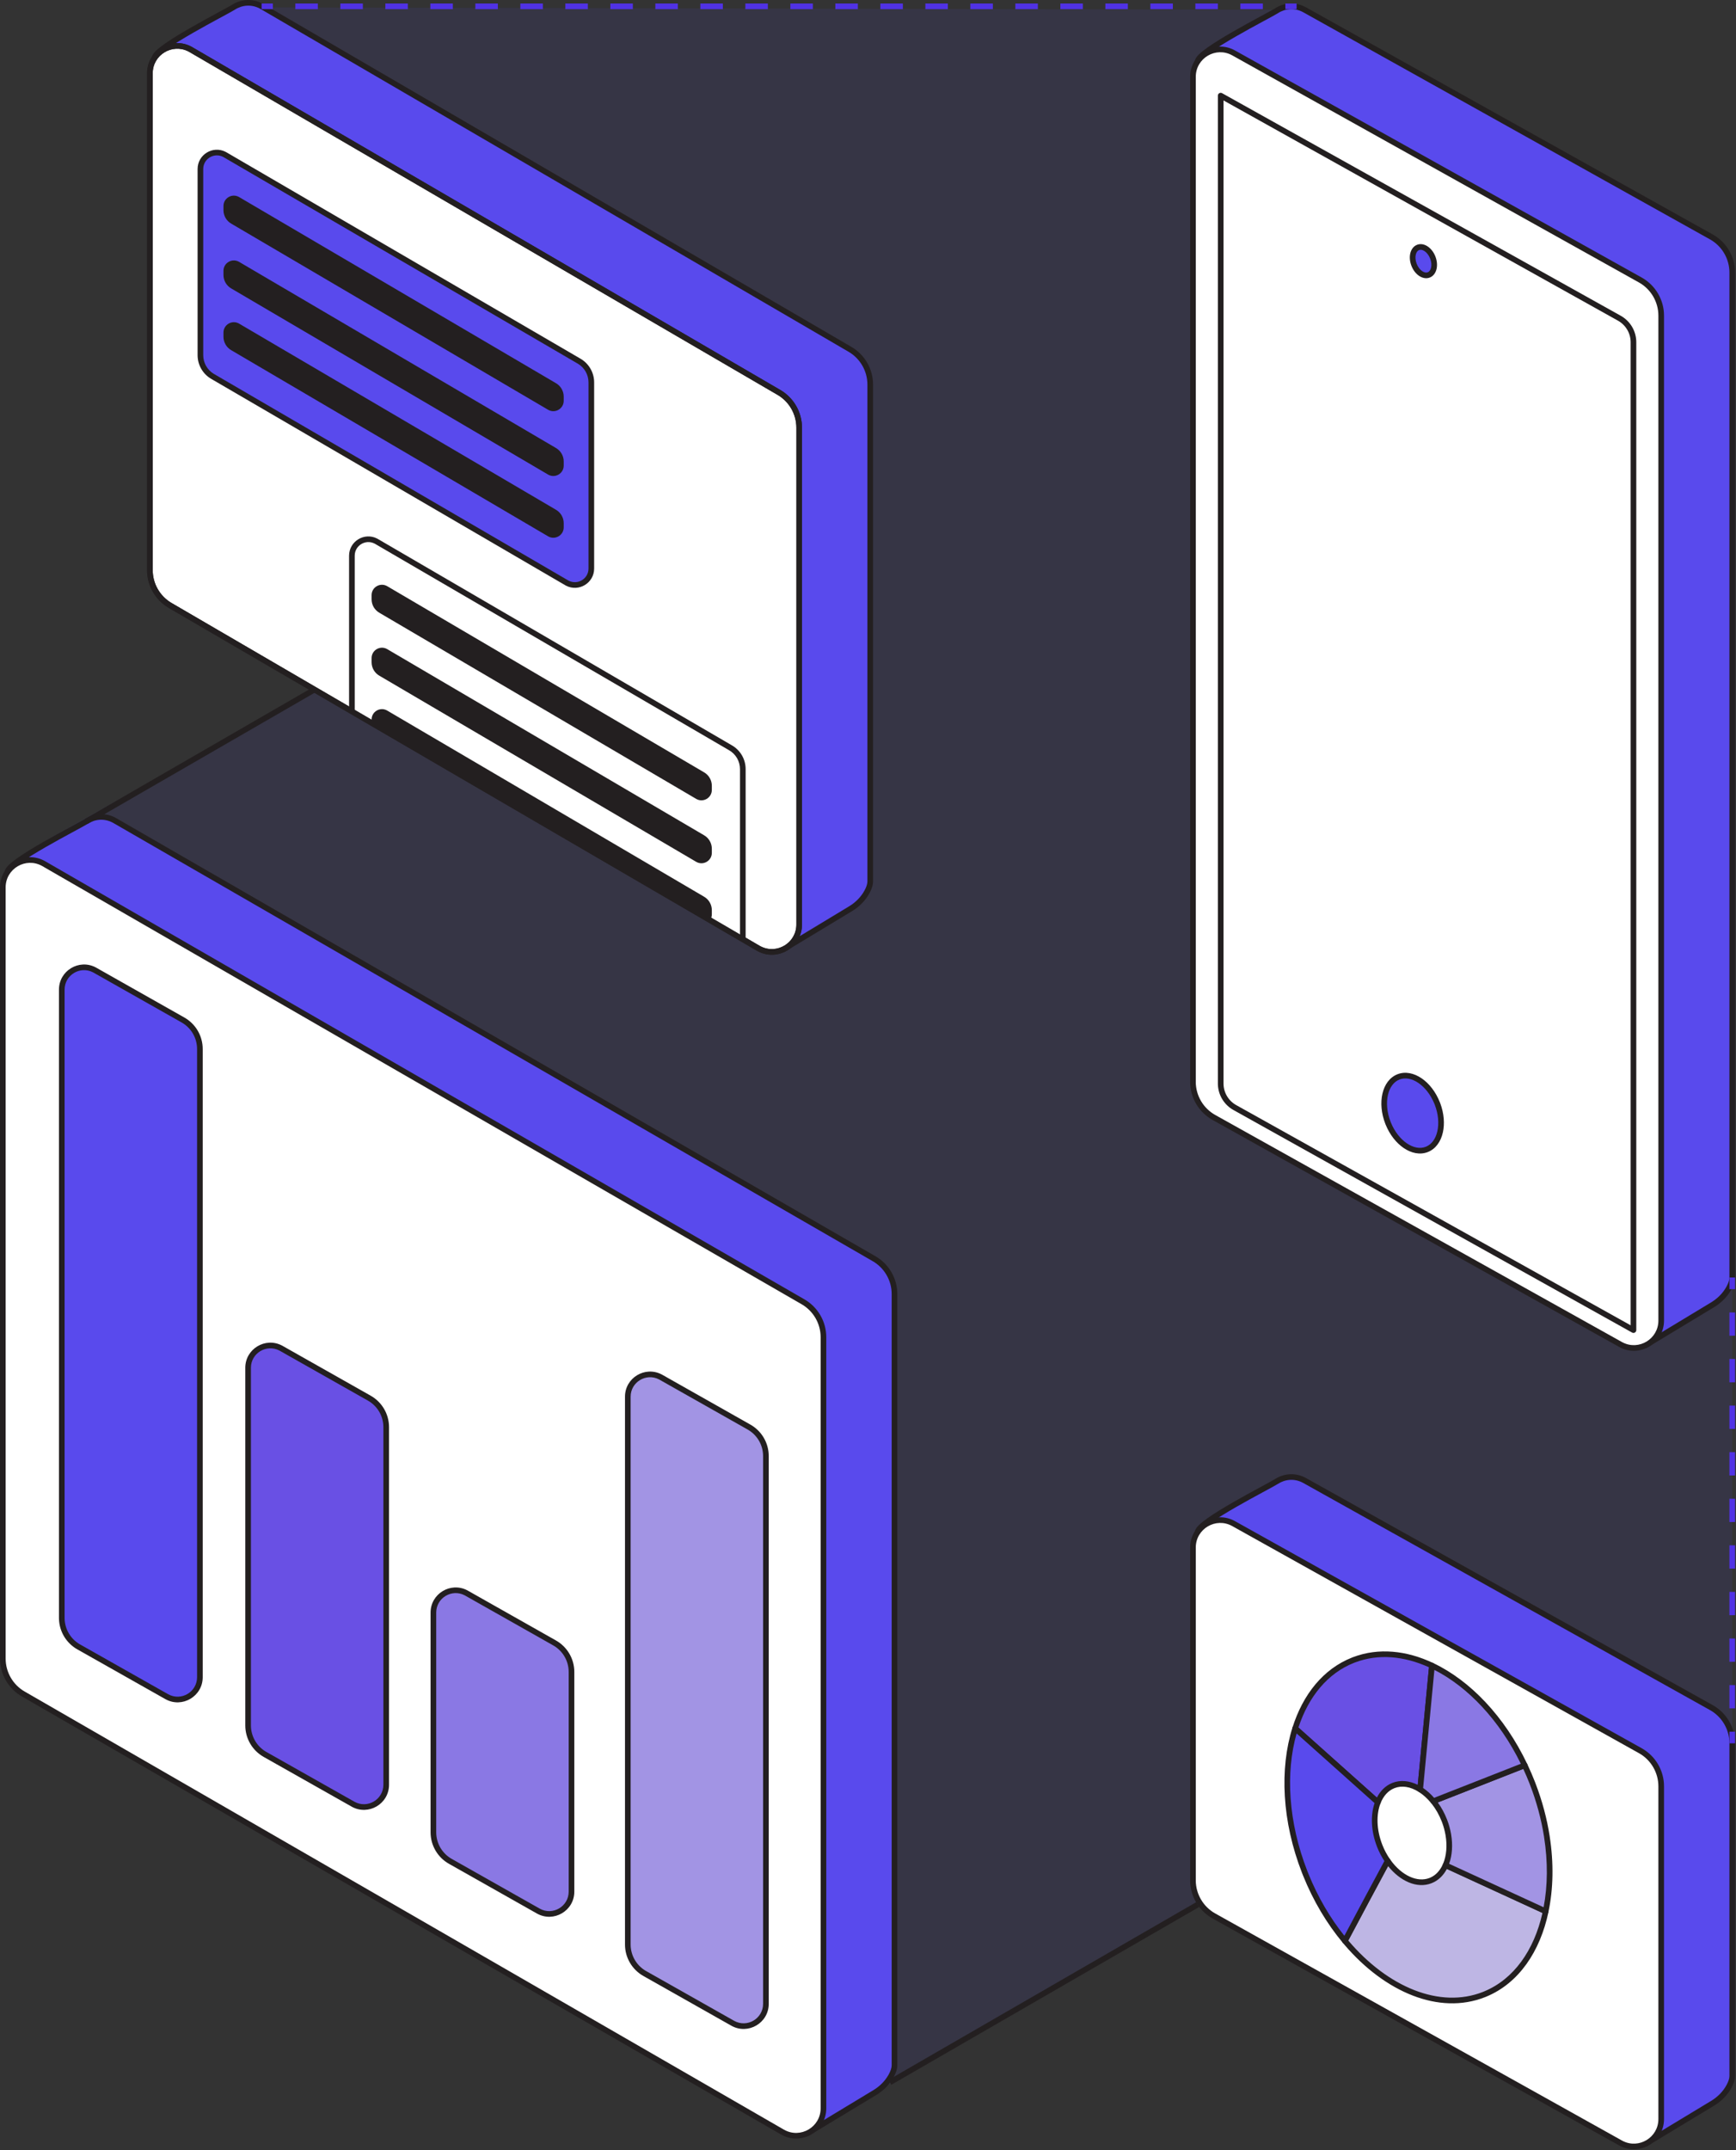 <svg width="1231" height="1524" viewBox="0 0 1231 1524" fill="none" xmlns="http://www.w3.org/2000/svg">
<rect x="0" y="0" width="1231" height="1524" fill="#333333" stroke="none"/>
<g clip-path="url(#clip0_938_100216)">
<path opacity="0.1" d="M925.14 6.97L165.49 5.16L223.02 488.79L33.44 595.22L620.34 1483.28L849.3 1350.01L1228.34 1235.69V886.85L1207.39 201.48L925.14 6.97Z" fill="#594AED"/>
<path d="M896.31 736.22L849.3 43.48C849.3 36.42 899.93 11.02 905.13 7.65C910.82 3.96 918.39 3.21 925.14 6.97L1213.48 167.9C1222.66 173.02 1228.34 182.71 1228.34 193.22V905.53C1228.34 907.89 1227.35 910.49 1226.04 912.9C1223.33 917.87 1219.24 921.95 1214.39 924.88L1166.94 953.54L911.17 761.54C901.99 756.42 896.3 746.73 896.3 736.22H896.31Z" fill="#594AED"/>
<path d="M1226.34 193.22C1226.34 183.434 1221.05 174.413 1212.51 169.647L1212.5 169.646L924.165 8.716V8.715C918.111 5.344 911.334 6.01 906.218 9.328V9.329C904.83 10.228 900.573 12.509 895.165 15.436C889.689 18.401 882.891 22.102 876.262 25.915C869.621 29.734 863.197 33.638 858.449 37.008C856.068 38.698 854.172 40.21 852.891 41.475C852.248 42.109 851.812 42.632 851.549 43.038C851.378 43.302 851.323 43.452 851.306 43.503L898.306 736.084C898.312 736.183 898.308 736.281 898.301 736.377C898.356 745.949 903.479 754.771 911.746 759.567L912.144 759.793L912.26 759.863C912.298 759.887 912.334 759.914 912.37 759.941L1167.06 951.129L1213.36 923.168L1213.78 922.906C1218.17 920.164 1221.84 916.43 1224.28 911.945L1224.51 911.513C1225.63 909.357 1226.34 907.274 1226.34 905.53V193.22ZM1230.34 905.53C1230.34 908.389 1229.16 911.344 1227.8 913.855L1227.8 913.858C1224.99 919.001 1220.82 923.225 1215.9 926.298L1215.42 926.592L1167.97 955.252C1167.28 955.674 1166.39 955.629 1165.74 955.139L910.07 763.215C900.331 757.724 894.3 747.407 894.3 736.22C894.3 736.205 894.301 736.19 894.302 736.174L847.305 43.616L847.3 43.48C847.3 42.477 847.731 41.573 848.19 40.864C848.671 40.121 849.328 39.371 850.08 38.628C851.588 37.14 853.688 35.483 856.135 33.747C861.043 30.263 867.6 26.282 874.268 22.448C880.945 18.607 887.781 14.885 893.261 11.918C898.115 9.291 901.8 7.31 903.458 6.33L904.042 5.971C910.305 1.91 918.668 1.076 926.113 5.223H926.114L1214.45 166.154L1214.91 166.414C1224.46 171.951 1230.34 182.162 1230.34 193.22V905.53Z" fill="#231F20"/>
<path d="M845.93 766.76V54.44C845.93 39.64 861.84 30.3 874.76 37.51L1163.1 198.44C1172.28 203.56 1177.96 213.25 1177.96 223.76V936.07C1177.96 950.87 1162.05 960.21 1149.13 953L860.79 792.09C851.61 786.97 845.92 777.28 845.92 766.77L845.93 766.76Z" fill="white"/>
<path d="M843.93 54.44C843.93 38.114 861.481 27.809 875.734 35.763L1164.07 196.694L1164.53 196.954C1174.08 202.491 1179.96 212.702 1179.96 223.76V936.07C1179.96 952.141 1162.95 962.377 1148.83 955.106L1148.16 954.747L859.815 793.836C850.002 788.363 843.92 778.005 843.92 766.77L843.93 766.573V54.44ZM847.93 766.76C847.93 766.817 847.926 766.873 847.921 766.929C847.978 776.653 853.264 785.602 861.764 790.343H861.765L1150.1 951.253L1150.65 951.545C1162.13 957.456 1175.96 949.136 1175.96 936.07V223.76C1175.96 213.974 1170.67 204.953 1162.13 200.187L1162.12 200.186L873.785 39.256C862.199 32.791 847.93 41.166 847.93 54.44V766.76Z" fill="#231F20"/>
<path d="M865.6 768.04V67.79L1148.29 225.56C1154.46 229.01 1158.29 235.52 1158.29 242.59V942.82L875.6 785.06C869.43 781.61 865.6 775.1 865.6 768.03V768.04Z" fill="white"/>
<path d="M1156.29 242.59C1156.29 236.246 1152.85 230.403 1147.31 227.306V227.305L867.6 71.195V768.04C867.603 774.379 871.039 780.217 876.574 783.313L1156.29 939.413V242.59ZM1160.29 942.82C1160.29 943.529 1159.91 944.186 1159.3 944.545C1158.69 944.904 1157.94 944.912 1157.32 944.566L874.625 786.807L874.623 786.806C868.036 783.122 863.867 776.271 863.613 768.759L863.6 768.03V67.79C863.6 67.081 863.976 66.424 864.587 66.065C865.199 65.706 865.955 65.698 866.574 66.044L1149.26 223.813L1149.27 223.814L1149.9 224.181C1156.33 228.066 1160.29 235.037 1160.29 242.59V942.82Z" fill="#231F20"/>
<path d="M1019.19 782.16C1013.64 767.97 1001.31 759.54 991.65 763.33C981.99 767.12 978.66 781.7 984.21 795.9C989.76 810.09 1002.09 818.52 1011.75 814.73C1021.41 810.94 1024.74 796.36 1019.19 782.16Z" fill="#594AED"/>
<path d="M990.919 761.469C996.547 759.261 1002.74 760.696 1008.09 764.351C1013.45 768.014 1018.15 774.012 1021.05 781.432H1021.05L1021.32 782.129C1023.99 789.33 1024.52 796.659 1023.12 802.794C1021.68 809.115 1018.11 814.384 1012.48 816.592C1006.85 818.8 1000.66 817.365 995.31 813.709C990.12 810.161 985.544 804.421 982.624 797.32L982.347 796.629V796.628C979.445 789.204 978.83 781.599 980.277 775.266C981.721 768.945 985.292 763.677 990.919 761.469ZM1005.83 767.653C1001.21 764.494 996.412 763.61 992.38 765.192C988.348 766.774 985.425 770.691 984.176 776.157C982.93 781.611 983.424 788.396 986.073 795.172L986.326 795.802C988.986 802.272 993.101 807.352 997.568 810.406C1002.19 813.565 1006.99 814.45 1011.02 812.868C1015.05 811.286 1017.98 807.37 1019.22 801.903C1020.47 796.449 1019.98 789.664 1017.33 782.889L1017.07 782.258C1014.41 775.788 1010.3 770.707 1005.83 767.653Z" fill="#231F20"/>
<path d="M1015.97 182.52C1013.87 177.14 1009.2 173.95 1005.54 175.39C1001.88 176.83 1000.62 182.35 1002.72 187.73C1004.82 193.11 1009.49 196.3 1013.15 194.86C1016.81 193.42 1018.07 187.9 1015.97 182.52Z" fill="#594AED"/>
<path d="M1004.81 173.529C1007.44 172.495 1010.22 173.207 1012.47 174.746C1014.73 176.292 1016.66 178.778 1017.83 181.792C1019.01 184.806 1019.28 187.941 1018.67 190.613C1018.06 193.273 1016.51 195.688 1013.88 196.721C1011.25 197.755 1008.47 197.042 1006.22 195.503C1003.96 193.958 1002.03 191.472 1000.86 188.457C999.68 185.444 999.41 182.309 1000.02 179.637C1000.63 176.977 1002.18 174.562 1004.81 173.529ZM1010.21 178.048C1008.69 177.007 1007.3 176.845 1006.27 177.251C1005.24 177.658 1004.33 178.723 1003.92 180.528C1003.51 182.321 1003.66 184.636 1004.58 187.002C1005.51 189.367 1006.96 191.167 1008.48 192.201C1010 193.242 1011.39 193.405 1012.42 192.998C1013.45 192.591 1014.36 191.527 1014.77 189.722C1015.18 187.929 1015.03 185.614 1014.11 183.247C1013.18 180.882 1011.73 179.083 1010.21 178.048Z" fill="#231F20"/>
<path d="M156.67 373.58L109.66 40.99C109.66 33.93 160.29 8.53 165.49 5.16C171.18 1.47 178.75 0.72 185.5 4.48L602.22 247.32C611.4 252.44 617.08 262.13 617.08 272.64V624.79C617.08 627.15 616.09 629.75 614.78 632.16C612.07 637.13 607.98 641.21 603.13 644.14L555.68 672.8L171.54 398.9C162.36 393.78 156.67 384.09 156.67 373.58Z" fill="#594AED"/>
<path d="M615.08 272.64C615.08 263.007 609.955 254.115 601.644 249.294L601.246 249.067L601.213 249.048L184.518 6.222C178.466 2.855 171.693 3.521 166.578 6.838V6.839C165.19 7.738 160.933 10.019 155.525 12.946C150.049 15.911 143.252 19.611 136.622 23.424C129.982 27.244 123.557 31.148 118.809 34.518C116.429 36.208 114.532 37.72 113.251 38.985C112.609 39.619 112.173 40.142 111.909 40.548C111.768 40.767 111.705 40.906 111.678 40.977L158.65 373.3L158.665 373.44C158.668 373.487 158.67 373.533 158.67 373.58C158.67 383.212 163.803 392.104 172.116 396.926L172.515 397.153L172.701 397.271L555.77 670.408L602.096 642.428L602.522 642.166C606.91 639.423 610.578 635.689 613.024 631.203C614.279 628.895 615.08 626.65 615.08 624.79V272.64ZM619.08 624.79C619.08 627.649 617.902 630.604 616.537 633.115L616.536 633.118C613.731 638.261 609.559 642.485 604.642 645.558L604.164 645.852L556.714 674.512C556.031 674.925 555.168 674.891 554.518 674.428L170.459 400.586C160.752 395.122 154.725 384.867 154.671 373.731L107.68 41.27C107.673 41.224 107.668 41.177 107.665 41.131L107.66 40.99C107.66 39.987 108.092 39.083 108.551 38.374C109.031 37.632 109.688 36.881 110.44 36.138C111.948 34.65 114.048 32.993 116.495 31.256C121.403 27.773 127.961 23.792 134.628 19.958C141.306 16.117 148.142 12.395 153.621 9.428C158.475 6.801 162.16 4.82 163.818 3.84L164.402 3.481C170.469 -0.453 178.507 -1.359 185.772 2.358L186.474 2.733L186.507 2.752L603.194 245.573L603.651 245.834C613.197 251.371 619.08 261.582 619.08 272.64V624.79Z" fill="#231F20"/>
<path d="M106.29 404.12V51.95C106.29 37.15 122.2 27.81 135.12 35.02L551.84 277.86C561.02 282.98 566.7 292.67 566.7 303.18V655.33C566.7 670.13 550.79 679.47 537.87 672.26L121.16 429.44C111.98 424.32 106.29 414.63 106.29 404.12Z" fill="white"/>
<path d="M104.29 404.12V51.95C104.29 35.879 121.297 25.643 135.424 32.914L136.095 33.273L136.127 33.292L552.814 276.113L553.271 276.374C562.817 281.911 568.7 292.122 568.7 303.18V655.33C568.7 671.401 551.693 681.637 537.565 674.366L536.896 674.007C536.885 674 536.874 673.994 536.863 673.988L120.186 431.186L119.729 430.926C110.184 425.389 104.29 415.179 104.29 404.12ZM108.29 404.12C108.29 413.752 113.424 422.644 121.736 427.466L122.134 427.693L122.167 427.712L538.845 670.513L539.39 670.805C550.874 676.716 564.7 668.396 564.7 655.33V303.18C564.7 293.547 559.575 284.655 551.264 279.834L550.866 279.607C550.855 279.601 550.844 279.594 550.833 279.588L134.146 36.766L133.601 36.474C122.116 30.563 108.29 38.884 108.29 51.95V404.12Z" fill="#231F20"/>
<path d="M896.31 1302.23L849.3 1085.95C849.3 1078.89 899.93 1053.49 905.13 1050.12C910.82 1046.43 918.39 1045.68 925.14 1049.44L1213.48 1210.37C1222.66 1215.49 1228.34 1225.18 1228.34 1235.69V1471.53C1228.34 1473.89 1227.35 1476.49 1226.04 1478.9C1223.33 1483.87 1219.24 1487.95 1214.39 1490.88L1166.94 1519.54L911.17 1327.54C901.99 1322.42 896.3 1312.73 896.3 1302.22L896.31 1302.23Z" fill="#594AED"/>
<path d="M1226.34 1235.69C1226.34 1225.9 1221.05 1216.88 1212.51 1212.12L1212.5 1212.12L924.165 1051.19V1051.19C918.111 1047.81 911.334 1048.48 906.218 1051.8V1051.8C904.83 1052.7 900.573 1054.98 895.165 1057.91C889.689 1060.87 882.891 1064.57 876.262 1068.38C869.621 1072.2 863.197 1076.11 858.449 1079.48C856.068 1081.17 854.172 1082.68 852.891 1083.95C852.248 1084.58 851.812 1085.1 851.549 1085.51C851.43 1085.69 851.368 1085.82 851.335 1085.9L898.265 1301.81C898.308 1302 898.317 1302.2 898.301 1302.4C898.364 1311.96 903.485 1320.77 911.746 1325.57L912.144 1325.79L912.26 1325.86C912.297 1325.89 912.334 1325.91 912.37 1325.94L1167.06 1517.13L1213.36 1489.17L1213.78 1488.91C1218.17 1486.16 1221.84 1482.43 1224.28 1477.94C1225.54 1475.63 1226.34 1473.39 1226.34 1471.53V1235.69ZM1230.34 1471.53C1230.34 1474.39 1229.16 1477.34 1227.8 1479.86L1227.8 1479.86C1224.99 1485 1220.82 1489.22 1215.9 1492.3L1215.42 1492.59L1167.97 1521.25C1167.28 1521.67 1166.39 1521.63 1165.74 1521.14L910.07 1329.22C900.385 1323.75 894.367 1313.52 894.301 1302.41L847.346 1086.37C847.331 1086.3 847.319 1086.23 847.312 1086.16L847.3 1085.95C847.3 1084.95 847.731 1084.04 848.19 1083.33C848.671 1082.59 849.328 1081.84 850.08 1081.1C851.588 1079.61 853.688 1077.95 856.135 1076.22C861.043 1072.73 867.6 1068.75 874.268 1064.92C880.945 1061.08 887.781 1057.35 893.261 1054.39C898.808 1051.39 902.829 1049.23 904.042 1048.44L904.635 1048.07C910.826 1044.33 918.9 1043.68 926.113 1047.69H926.114L1214.45 1208.62L1214.91 1208.88C1224.46 1214.42 1230.34 1224.63 1230.34 1235.69V1471.53Z" fill="#231F20"/>
<path d="M845.93 1332.77V1096.91C845.93 1082.11 861.84 1072.77 874.76 1079.98L1163.1 1240.91C1172.28 1246.03 1177.96 1255.72 1177.96 1266.23V1502.07C1177.96 1516.87 1162.05 1526.21 1149.13 1519L860.79 1358.09C851.61 1352.97 845.92 1343.28 845.92 1332.77H845.93Z" fill="white"/>
<path d="M843.93 1096.91C843.93 1080.58 861.481 1070.28 875.734 1078.23L1164.07 1239.16L1164.53 1239.42C1174.08 1244.96 1179.96 1255.17 1179.96 1266.23V1502.07C1179.96 1518.14 1162.95 1528.38 1148.83 1521.11L1148.16 1520.75L859.815 1359.84C850.002 1354.36 843.92 1344.01 843.92 1332.77L843.93 1332.58V1096.91ZM847.93 1332.77L847.921 1332.94C847.983 1342.66 853.268 1351.6 861.764 1356.34H861.765L1150.1 1517.25L1150.65 1517.55C1162.13 1523.46 1175.96 1515.14 1175.96 1502.07V1266.23C1175.96 1256.44 1170.67 1247.42 1162.13 1242.66L1162.12 1242.66L873.785 1081.73C862.199 1075.26 847.93 1083.64 847.93 1096.91V1332.77Z" fill="#231F20"/>
<path d="M988.07 1265.62C994.04 1263.27 1000.8 1264.5 1007.03 1268.39L1015.41 1180.6C996.64 1171.74 977.11 1169.84 959.5 1176.76C939.68 1184.55 925.64 1202.19 918.41 1225.13L977.06 1277.51C979.25 1271.9 983 1267.62 988.08 1265.62H988.07Z" fill="#6950E4"/>
<path d="M959.625 1174.57C977.63 1167.8 997.412 1169.89 1016.26 1178.79C1017.03 1179.15 1017.48 1179.95 1017.4 1180.79L1009.02 1268.58C1008.96 1269.27 1008.54 1269.88 1007.92 1270.18C1007.29 1270.49 1006.56 1270.45 1005.97 1270.09C1000.13 1266.44 994.064 1265.43 988.86 1267.46C988.844 1267.47 988.829 1267.47 988.812 1267.48C984.363 1269.23 980.959 1273.02 978.923 1278.24C978.684 1278.85 978.162 1279.3 977.525 1279.45C976.888 1279.61 976.216 1279.44 975.727 1279L917.078 1226.62C916.491 1226.1 916.266 1225.28 916.503 1224.53C923.863 1201.18 938.244 1182.97 958.768 1174.9L959.625 1174.57ZM1013.28 1181.82C995.582 1173.78 977.418 1172.15 961.029 1178.32L960.231 1178.62C941.465 1186 927.919 1202.58 920.713 1224.5L976.355 1274.2C978.772 1269.46 982.423 1265.74 987.229 1263.81C987.265 1263.79 987.301 1263.77 987.338 1263.76C993.138 1261.48 999.464 1262.25 1005.33 1265.15L1013.28 1181.82Z" fill="#231F20"/>
<path d="M1025.03 1322.11C1022.79 1327.23 1019.2 1331.13 1014.42 1333C1004.44 1336.92 992.28 1330.88 984.02 1319.03C976.11 1333.72 962.42 1359.18 953.67 1375.76C982.19 1410.01 1020.34 1426.33 1052.19 1413.82C1074.98 1404.87 1090.13 1382.89 1096.07 1354.79L1025.04 1322.11H1025.03Z" fill="#BEB6E4"/>
<path d="M983.905 1317.03C984.599 1316.99 985.264 1317.32 985.661 1317.89L986.04 1318.42C994.051 1329.58 1005.12 1334.5 1013.69 1331.14L1013.69 1331.14L1014.08 1330.98C1018.08 1329.28 1021.19 1325.9 1023.2 1321.31L1023.26 1321.17C1023.61 1320.52 1024.29 1320.11 1025.03 1320.11H1025.04L1025.26 1320.12C1025.47 1320.15 1025.68 1320.2 1025.88 1320.29L1096.91 1352.97C1097.75 1353.36 1098.22 1354.29 1098.03 1355.2C1092.09 1383.29 1077.01 1405.7 1054.02 1415.24L1052.92 1415.68C1020.43 1428.44 982.13 1412.13 953.489 1378.65L952.133 1377.04C951.614 1376.42 951.523 1375.54 951.901 1374.83C960.656 1358.24 974.349 1332.77 982.259 1318.08L982.324 1317.97C982.666 1317.42 983.255 1317.07 983.905 1317.03ZM984.296 1322.74C976.447 1337.32 964.29 1359.94 956.068 1375.5C984.222 1408.73 1021.08 1423.89 1051.46 1411.96L1052.48 1411.54C1073.48 1402.83 1087.8 1382.42 1093.77 1355.93L1025.98 1324.74C1023.54 1329.37 1019.91 1333 1015.15 1334.86L1015.15 1334.86C1004.71 1338.96 992.743 1333.29 984.296 1322.74Z" fill="#231F20"/>
<path d="M978.32 1308.32C973.97 1297.19 973.79 1285.87 977.05 1277.51L918.4 1225.13C909.38 1253.75 910.96 1290.64 925.17 1326.97C932.46 1345.62 942.3 1362.11 953.66 1375.75C962.41 1359.17 976.1 1333.71 984.01 1319.02C981.79 1315.84 979.85 1312.25 978.31 1308.31L978.32 1308.32Z" fill="#594AED"/>
<path d="M917.87 1223.2C918.524 1223.02 919.226 1223.19 919.732 1223.64L978.382 1276.02C979.005 1276.57 979.216 1277.46 978.913 1278.24C975.869 1286.04 975.978 1296.83 980.182 1307.59C980.195 1307.63 980.205 1307.66 980.216 1307.69C981.692 1311.44 983.542 1314.86 985.65 1317.88C986.082 1318.49 986.129 1319.3 985.771 1319.97C977.86 1334.66 964.174 1360.11 955.428 1376.68C955.117 1377.27 954.531 1377.67 953.868 1377.74C953.204 1377.81 952.55 1377.54 952.123 1377.03C940.98 1363.65 931.296 1347.58 924.005 1329.46L923.307 1327.7C908.959 1291.02 907.313 1253.65 916.492 1224.53L916.534 1224.41C916.761 1223.82 917.256 1223.37 917.87 1223.2ZM919.416 1228.72C911.569 1256.4 913.453 1291.53 927.032 1326.24L927.033 1326.24L927.716 1327.97C934.438 1344.67 943.228 1359.57 953.302 1372.15C961.841 1356.01 974.117 1333.17 981.673 1319.14C979.653 1316.09 977.881 1312.71 976.447 1309.04C976.425 1308.98 976.407 1308.93 976.39 1308.87C972.176 1297.98 971.763 1286.8 974.71 1278.1L919.416 1228.72Z" fill="#231F20"/>
<path d="M1096.88 1301.73C1094.92 1289.21 1091.49 1276.37 1086.5 1263.61C1084.85 1259.39 1083.07 1255.28 1081.17 1251.29L1016.32 1276.75C1019.45 1280.57 1022.15 1285.15 1024.17 1290.32C1025.4 1293.47 1026.29 1296.64 1026.87 1299.75C1028.42 1308.07 1027.71 1315.98 1025.02 1322.12L1096.05 1354.8C1099.45 1338.69 1099.83 1320.57 1096.87 1301.74L1096.88 1301.73Z" fill="#A294E4"/>
<path d="M1080.62 1249.37C1081.55 1249.1 1082.55 1249.54 1082.98 1250.43L1083.69 1251.95C1085.34 1255.5 1086.9 1259.15 1088.36 1262.88L1088.83 1264.09C1093.62 1276.59 1096.94 1289.15 1098.86 1301.42C1098.87 1301.49 1098.87 1301.56 1098.88 1301.63C1101.83 1320.6 1101.45 1338.9 1098.01 1355.21C1097.88 1355.81 1097.49 1356.31 1096.95 1356.59C1096.4 1356.86 1095.77 1356.87 1095.21 1356.62L1024.18 1323.94C1023.19 1323.48 1022.75 1322.32 1023.19 1321.32L1023.42 1320.78C1025.65 1315.33 1026.31 1308.35 1025.04 1300.87L1024.9 1300.12C1024.42 1297.5 1023.7 1294.84 1022.74 1292.18L1022.31 1291.05C1020.48 1286.38 1018.09 1282.22 1015.33 1278.71L1014.77 1278.02C1014.37 1277.52 1014.22 1276.86 1014.38 1276.25C1014.55 1275.63 1014.99 1275.12 1015.59 1274.89L1080.44 1249.43L1080.62 1249.37ZM1019.53 1277.64C1022.09 1281.15 1024.3 1285.17 1026.03 1289.59V1289.59L1026.27 1290.21C1027.42 1293.27 1028.27 1296.35 1028.84 1299.38H1028.84L1028.98 1300.19C1030.26 1307.75 1029.76 1315.05 1027.58 1321.1L1094.58 1351.92C1097.47 1336.7 1097.67 1319.71 1094.89 1302.05C1094.88 1301.99 1094.88 1301.93 1094.88 1301.87C1092.93 1289.55 1089.55 1276.91 1084.64 1264.34V1264.34C1083.24 1260.75 1081.74 1257.25 1080.15 1253.84L1019.53 1277.64Z" fill="#231F20"/>
<path d="M1016.32 1276.74L1081.17 1251.28C1065.26 1217.84 1041.05 1192.72 1015.41 1180.61L1007.03 1268.4C1010.34 1270.47 1013.5 1273.29 1016.32 1276.74Z" fill="#8A78E4"/>
<path d="M1014.42 1178.87C1014.99 1178.55 1015.68 1178.52 1016.26 1178.8C1042.4 1191.15 1066.91 1216.65 1082.98 1250.42C1083.21 1250.92 1083.23 1251.5 1083.03 1252.02C1082.83 1252.53 1082.42 1252.94 1081.9 1253.14L1017.05 1278.6C1016.29 1278.9 1015.44 1278.71 1014.88 1278.13L1014.77 1278.01C1012.07 1274.71 1009.07 1272.04 1005.97 1270.1C1005.33 1269.69 1004.97 1268.96 1005.04 1268.21L1013.42 1180.42L1013.46 1180.18C1013.58 1179.63 1013.93 1179.15 1014.42 1178.87ZM1009.14 1267.39C1011.9 1269.25 1014.52 1271.6 1016.92 1274.36L1078.43 1250.21C1063.22 1219.19 1040.83 1195.74 1017.13 1183.68L1009.14 1267.39Z" fill="#231F20"/>
<path d="M52.38 1145.1L5.37 618.05C5.37 610.99 56 585.59 61.2 582.22C66.89 578.53 74.46 577.78 81.21 581.54L619.43 891.99C628.61 897.11 634.29 906.8 634.29 917.31V1463.92C634.29 1466.28 633.3 1468.88 631.99 1471.29C629.28 1476.26 625.19 1480.34 620.34 1483.27L572.89 1511.93L67.24 1170.41C58.06 1165.29 52.37 1155.6 52.37 1145.09L52.38 1145.1Z" fill="#594AED"/>
<path d="M632.29 917.31C632.29 907.524 627.001 898.503 618.456 893.736C618.448 893.732 618.439 893.728 618.431 893.723L80.224 583.279C74.173 579.915 67.401 580.582 62.288 583.898C60.9 584.797 56.643 587.079 51.235 590.006C45.759 592.971 38.962 596.671 32.332 600.484C25.692 604.304 19.267 608.208 14.519 611.578C12.139 613.268 10.242 614.78 8.961 616.045C8.319 616.679 7.883 617.201 7.619 617.609C7.458 617.857 7.399 618.004 7.379 618.064L54.372 1144.92C54.383 1145.04 54.381 1145.16 54.371 1145.27C54.435 1154.83 59.556 1163.64 67.816 1168.44L68.214 1168.66L68.359 1168.75L572.95 1509.56L619.306 1481.56L619.732 1481.3C623.978 1478.64 627.551 1475.06 629.994 1470.76L630.234 1470.33C631.488 1468.02 632.29 1465.78 632.29 1463.92V917.31ZM636.29 1463.92C636.29 1466.78 635.112 1469.73 633.747 1472.25L633.746 1472.25C630.941 1477.39 626.769 1481.61 621.852 1484.69L621.374 1484.98L573.924 1513.64C573.257 1514.04 572.416 1514.02 571.77 1513.59L66.183 1172.11C56.419 1166.62 50.37 1156.29 50.37 1145.09C50.37 1145.09 50.37 1145.08 50.37 1145.08L3.378 618.228L3.37 618.05C3.37 617.047 3.801 616.143 4.261 615.434C4.741 614.691 5.398 613.941 6.15 613.198C7.658 611.71 9.758 610.053 12.205 608.317C17.113 604.833 23.671 600.852 30.338 597.018C37.016 593.177 43.852 589.455 49.331 586.488C54.185 583.861 57.87 581.88 59.528 580.9L60.112 580.541C66.179 576.607 74.217 575.7 81.482 579.418L82.183 579.793L620.404 890.243L620.861 890.503C630.407 896.041 636.29 906.251 636.29 917.31V1463.92Z" fill="#231F20"/>
<path d="M2 1175.64V629.01C2 614.21 17.91 604.87 30.83 612.08L569.05 922.53C578.23 927.65 583.91 937.34 583.91 947.85V1494.46C583.91 1509.26 568 1518.6 555.08 1511.39L16.87 1200.96C7.69 1195.84 2 1186.15 2 1175.64Z" fill="white"/>
<path d="M0 1175.64V629.01C7.94002e-05 612.939 17.007 602.703 31.134 609.974L31.805 610.333L31.829 610.348L570.023 920.783C579.838 926.257 585.91 936.616 585.91 947.85V1494.46C585.91 1510.53 568.902 1520.77 554.775 1513.5L554.105 1513.14L554.081 1513.12L15.871 1202.69C6.073 1197.22 0 1186.87 0 1175.64ZM4 1175.64C4 1185.27 9.134 1194.16 17.446 1198.99L17.844 1199.21L556.064 1509.65C567.649 1516.1 581.91 1507.73 581.91 1494.46V947.85C581.91 938.064 576.622 929.043 568.076 924.277L568.051 924.263L29.845 613.82C18.26 607.366 4 615.741 4 629.01V1175.64Z" fill="#231F20"/>
<path d="M193.478 2.49V6.49H185.5V2.49H193.478ZM225.388 2.49V6.49H209.433V2.49H225.388ZM257.298 2.49V6.49H241.343V2.49H257.298ZM289.207 2.49V6.49H273.253V2.49H289.207ZM321.117 2.49V6.49H305.162V2.49H321.117ZM353.027 2.49V6.49H337.072V2.49H353.027ZM384.938 2.49V6.49H368.982V2.49H384.938ZM416.848 2.49V6.49H400.893V2.49H416.848ZM448.758 2.49V6.49H432.803V2.49H448.758ZM480.667 2.49V6.49H464.713V2.49H480.667ZM512.577 2.49V6.49H496.622V2.49H512.577ZM544.487 2.49V6.49H528.532V2.49H544.487ZM576.397 2.49V6.49H560.442V2.49H576.397ZM608.308 2.49V6.49H592.353V2.49H608.308ZM640.218 2.49V6.49H624.263V2.49H640.218ZM672.127 2.49V6.49H656.172V2.49H672.127ZM704.037 2.49V6.49H688.082V2.49H704.037ZM735.947 2.49V6.49H719.992V2.49H735.947ZM767.857 2.49V6.49H751.902V2.49H767.857ZM799.768 2.49V6.49H783.812V2.49H799.768ZM831.678 2.49V6.49H815.723V2.49H831.678ZM863.588 2.49V6.49H847.633V2.49H863.588ZM895.497 2.49V6.49H879.542V2.49H895.497ZM919.43 2.49V6.49H911.452V2.49H919.43Z" fill="#5032E4"/>
<path d="M1230.34 1227.44V1235.69H1226.34V1227.44H1230.34ZM1230.34 1194.42V1210.93H1226.34V1194.42H1230.34ZM1230.34 1161.4V1177.91H1226.34V1161.4H1230.34ZM1230.34 1128.39V1144.9H1226.34V1128.39H1230.34ZM1230.34 1095.37V1111.88H1226.34V1095.37H1230.34ZM1230.34 1062.36V1078.86H1226.34V1062.36H1230.34ZM1230.34 1029.34V1045.85H1226.34V1029.34H1230.34ZM1230.34 996.324V1012.83H1226.34V996.324H1230.34ZM1230.34 963.308V979.816H1226.34V963.308H1230.34ZM1230.34 930.292V946.8H1226.34V930.292H1230.34ZM1230.34 905.53V913.784H1226.34V905.53H1230.34Z" fill="#5032E4"/>
<path d="M850.3 1351.74L632.02 1477.76L630.02 1474.3L848.3 1348.28L850.3 1351.74Z" fill="#231F20"/>
<path d="M224.02 490.522L62.2 583.952L60.2 580.488L222.02 487.058L224.02 490.522Z" fill="#231F20"/>
<path d="M43.81 1146.8V701.47C43.81 689.42 56.77 681.81 67.3 687.68L129.63 722.92C137.11 727.09 141.74 734.98 141.74 743.55V1188.86C141.74 1200.91 128.78 1208.52 118.25 1202.65L55.92 1167.43C48.44 1163.26 43.81 1155.36 43.81 1146.8Z" fill="#594AED"/>
<path d="M41.81 1146.8V701.47C41.81 688.105 55.959 679.589 67.716 685.634L68.274 685.933L68.285 685.939L130.615 721.179H130.614C138.722 725.704 143.74 734.26 143.74 743.55V1188.86C143.74 1202.44 129.138 1211.01 117.276 1204.4L117.266 1204.39L54.946 1169.18V1169.18C47.085 1164.79 42.127 1156.62 41.825 1147.67L41.81 1146.8ZM45.81 1146.8L45.823 1147.53C46.069 1154.84 49.997 1161.54 56.26 1165.32L56.894 1165.68L56.904 1165.69L119.223 1200.9H119.224C128.422 1206.03 139.74 1199.38 139.74 1188.86V743.55C139.74 735.704 135.501 728.484 128.656 724.667L128.646 724.661L66.327 689.427L65.894 689.195C56.778 684.507 45.81 691.112 45.81 701.47V1146.8Z" fill="#231F20"/>
<path d="M175.93 1223.01V969.53C175.93 957.48 188.89 949.87 199.42 955.74L261.75 990.98C269.23 995.15 273.86 1003.04 273.86 1011.61V1265.08C273.86 1277.13 260.9 1284.74 250.37 1278.87L188.04 1243.65C180.56 1239.48 175.93 1231.58 175.93 1223.02V1223.01Z" fill="#6950E4"/>
<path d="M173.93 1223.02V969.53C173.93 956.165 188.079 947.649 199.836 953.694L200.394 953.993L200.405 953.999L262.735 989.239H262.734C270.842 993.764 275.86 1002.32 275.86 1011.61V1265.08C275.86 1278.66 261.258 1287.23 249.396 1280.62L249.386 1280.61L187.066 1245.4V1245.4C178.951 1240.87 173.93 1232.3 173.93 1223.02ZM177.93 1223.02C177.93 1230.61 181.908 1237.64 188.38 1241.54L189.014 1241.9L189.024 1241.91L251.343 1277.12H251.344C260.542 1282.25 271.86 1275.6 271.86 1265.08V1011.61C271.86 1003.76 267.621 996.544 260.776 992.727L260.766 992.722L198.447 957.487L198.014 957.255C188.898 952.568 177.93 959.172 177.93 969.53V1223.02Z" fill="#231F20"/>
<path d="M307.32 1298.78V1143.04C307.32 1130.99 320.28 1123.38 330.81 1129.25L393.14 1164.49C400.62 1168.66 405.25 1176.55 405.25 1185.12V1340.85C405.25 1352.9 392.29 1360.51 381.76 1354.64L319.43 1319.42C311.95 1315.25 307.32 1307.35 307.32 1298.79V1298.78Z" fill="#8A78E4"/>
<path d="M305.32 1298.79V1143.04C305.32 1129.67 319.469 1121.16 331.226 1127.2L331.784 1127.5L331.795 1127.51L394.125 1162.75H394.124C402.232 1167.27 407.25 1175.83 407.25 1185.12V1340.85C407.25 1354.43 392.648 1363 380.786 1356.39L380.776 1356.38L318.456 1321.17V1321.17C310.341 1316.64 305.32 1308.07 305.32 1298.79ZM309.32 1298.79C309.32 1306.38 313.298 1313.4 319.77 1317.31L320.404 1317.67L320.414 1317.68L382.744 1352.9H382.743C391.939 1358.02 403.25 1351.37 403.25 1340.85V1185.12C403.25 1177.27 399.011 1170.05 392.166 1166.24L392.156 1166.23L329.837 1131L329.404 1130.76C320.288 1126.08 309.32 1132.68 309.32 1143.04V1298.79Z" fill="#231F20"/>
<path d="M445.18 1378.3V990.02C445.18 977.97 458.14 970.36 468.67 976.23L531 1011.47C538.48 1015.64 543.11 1023.53 543.11 1032.1V1420.37C543.11 1432.42 530.15 1440.03 519.62 1434.16L457.29 1398.94C449.81 1394.77 445.18 1386.87 445.18 1378.31V1378.3Z" fill="#A294E4"/>
<path d="M443.18 1378.31V990.02C443.18 976.655 457.329 968.139 469.086 974.184L469.644 974.483L469.655 974.489L531.985 1009.73H531.984C540.092 1014.25 545.11 1022.81 545.11 1032.1V1420.37C545.11 1433.95 530.508 1442.52 518.646 1435.91L518.636 1435.9L456.316 1400.69V1400.69C448.201 1396.16 443.18 1387.59 443.18 1378.31ZM447.18 1378.31C447.18 1385.9 451.158 1392.92 457.63 1396.83L458.264 1397.19L458.274 1397.2L520.604 1432.42H520.603C529.799 1437.54 541.11 1430.89 541.11 1420.37V1032.1C541.11 1024.25 536.871 1017.03 530.026 1013.22L530.016 1013.21L467.697 977.977L467.264 977.745C458.148 973.058 447.18 979.662 447.18 990.02V1378.31Z" fill="#231F20"/>
<mask id="mask0_938_100216" style="mask-type:luminance" maskUnits="userSpaceOnUse" x="106" y="32" width="461" height="643">
<path d="M106.29 404.12V51.95C106.29 37.15 122.2 27.81 135.12 35.02L551.84 277.86C561.02 282.98 566.7 292.67 566.7 303.18V655.33C566.7 670.13 550.79 679.47 537.87 672.26L121.16 429.44C111.98 424.32 106.29 414.63 106.29 404.12Z" fill="white"/>
</mask>
<g mask="url(#mask0_938_100216)">
<path d="M142.11 251.75V119.82C142.11 110.91 151.69 105.29 159.47 109.63L410.36 255.83C415.89 258.91 419.31 264.75 419.31 271.07V402.99C419.31 411.9 409.73 417.52 401.95 413.18L151.06 266.99C145.53 263.91 142.11 258.07 142.11 251.75Z" fill="#594AED"/>
<path d="M140.11 251.75V119.82C140.11 109.546 150.984 103.007 160.015 107.653L160.444 107.884L160.477 107.902L411.367 254.102H411.366C417.512 257.54 421.31 264.039 421.31 271.07V402.99C421.31 413.265 410.435 419.803 401.404 415.156L400.975 414.927L400.943 414.908L150.087 268.737L149.515 268.406C143.687 264.896 140.11 258.573 140.11 251.75ZM144.11 251.75C144.11 257.172 146.952 262.194 151.58 264.98L152.033 265.243L152.067 265.262L402.925 411.434L403.227 411.596C409.618 414.884 417.31 410.257 417.31 402.99V271.07C417.31 265.649 414.468 260.627 409.841 257.84L409.386 257.577L409.353 257.558L158.496 111.377L158.192 111.214C151.801 107.926 144.11 112.554 144.11 119.82V251.75Z" fill="#231F20"/>
<path d="M249.53 525.85V393.92C249.53 385.01 259.11 379.39 266.89 383.73L517.78 529.93C523.31 533.01 526.73 538.85 526.73 545.17V677.09C526.73 686 517.15 691.62 509.37 687.28L258.48 541.09C252.95 538.01 249.53 532.17 249.53 525.85Z" fill="white"/>
<path d="M247.53 525.85V393.92C247.53 383.646 258.404 377.107 267.435 381.753L267.864 381.984L267.897 382.002L518.787 528.202H518.786C524.932 531.64 528.73 538.139 528.73 545.17V677.09C528.73 687.365 517.855 693.903 508.824 689.256L508.395 689.027L508.363 689.008L257.507 542.837L256.936 542.506C251.107 538.996 247.53 532.674 247.53 525.85ZM251.53 525.85C251.53 531.272 254.372 536.294 259 539.08L259.453 539.343L259.487 539.362L510.344 685.534L510.647 685.696C517.038 688.984 524.73 684.357 524.73 677.09V545.17C524.73 539.574 521.702 534.403 516.807 531.677L516.773 531.658L265.916 385.477L265.612 385.314C259.221 382.026 251.53 386.654 251.53 393.92V525.85Z" fill="#231F20"/>
<path d="M263.49 424.81V421.88C263.49 416.25 269.54 412.7 274.45 415.44L499.11 547.36C502.6 549.31 504.76 552.99 504.76 556.99V559.91C504.76 565.54 498.71 569.09 493.8 566.35L269.14 434.43C265.65 432.48 263.49 428.8 263.49 424.8V424.81Z" fill="#231F20"/>
<path d="M263.49 469.42V466.49C263.49 460.86 269.54 457.31 274.45 460.05L499.11 591.97C502.6 593.92 504.76 597.6 504.76 601.6V604.52C504.76 610.15 498.71 613.7 493.8 610.96L269.14 479.04C265.65 477.09 263.49 473.41 263.49 469.41V469.42Z" fill="#231F20"/>
<path d="M263.49 512.97V510.04C263.49 504.41 269.54 500.86 274.45 503.6L499.11 635.52C502.6 637.47 504.76 641.15 504.76 645.15V648.07C504.76 653.7 498.71 657.25 493.8 654.51L269.14 522.59C265.65 520.64 263.49 516.96 263.49 512.96V512.97Z" fill="#231F20"/>
</g>
<path d="M104.29 404.12V51.95C104.29 35.879 121.297 25.643 135.424 32.914L136.095 33.273L136.127 33.292L552.814 276.113L553.271 276.374C562.817 281.911 568.7 292.122 568.7 303.18V655.33C568.7 671.401 551.693 681.637 537.565 674.366L536.896 674.007C536.885 674 536.874 673.994 536.863 673.988L120.186 431.186L119.729 430.926C110.184 425.389 104.29 415.179 104.29 404.12ZM108.29 404.12C108.29 413.752 113.424 422.644 121.736 427.466L122.134 427.693L122.167 427.712L538.845 670.513L539.39 670.805C550.874 676.716 564.7 668.396 564.7 655.33V303.18C564.7 293.547 559.575 284.655 551.264 279.834L550.866 279.607C550.855 279.601 550.844 279.594 550.833 279.588L134.146 36.766L133.601 36.474C122.116 30.563 108.29 38.884 108.29 51.95V404.12Z" fill="#231F20"/>
<path d="M158.46 148.98V146.05C158.46 140.42 164.51 136.87 169.42 139.61L394.08 271.53C397.57 273.48 399.73 277.16 399.73 281.16V284.08C399.73 289.71 393.68 293.26 388.77 290.52L164.11 158.6C160.62 156.65 158.46 152.97 158.46 148.97V148.98Z" fill="#231F20"/>
<path d="M158.46 194.92V191.99C158.46 186.36 164.51 182.81 169.42 185.55L394.08 317.47C397.57 319.42 399.73 323.1 399.73 327.1V330.02C399.73 335.65 393.68 339.2 388.77 336.46L164.11 204.54C160.62 202.59 158.46 198.91 158.46 194.91V194.92Z" fill="#231F20"/>
<path d="M158.46 238.69V235.76C158.46 230.13 164.51 226.58 169.42 229.32L394.08 361.24C397.57 363.19 399.73 366.87 399.73 370.87V373.79C399.73 379.42 393.68 382.97 388.77 380.23L164.11 248.31C160.62 246.36 158.46 242.68 158.46 238.68V238.69Z" fill="#231F20"/>
</g>
<defs>
<clipPath id="clip0_938_100216">
<rect width="1230.34" height="1523.49" fill="white"/>
</clipPath>
</defs>
</svg>
